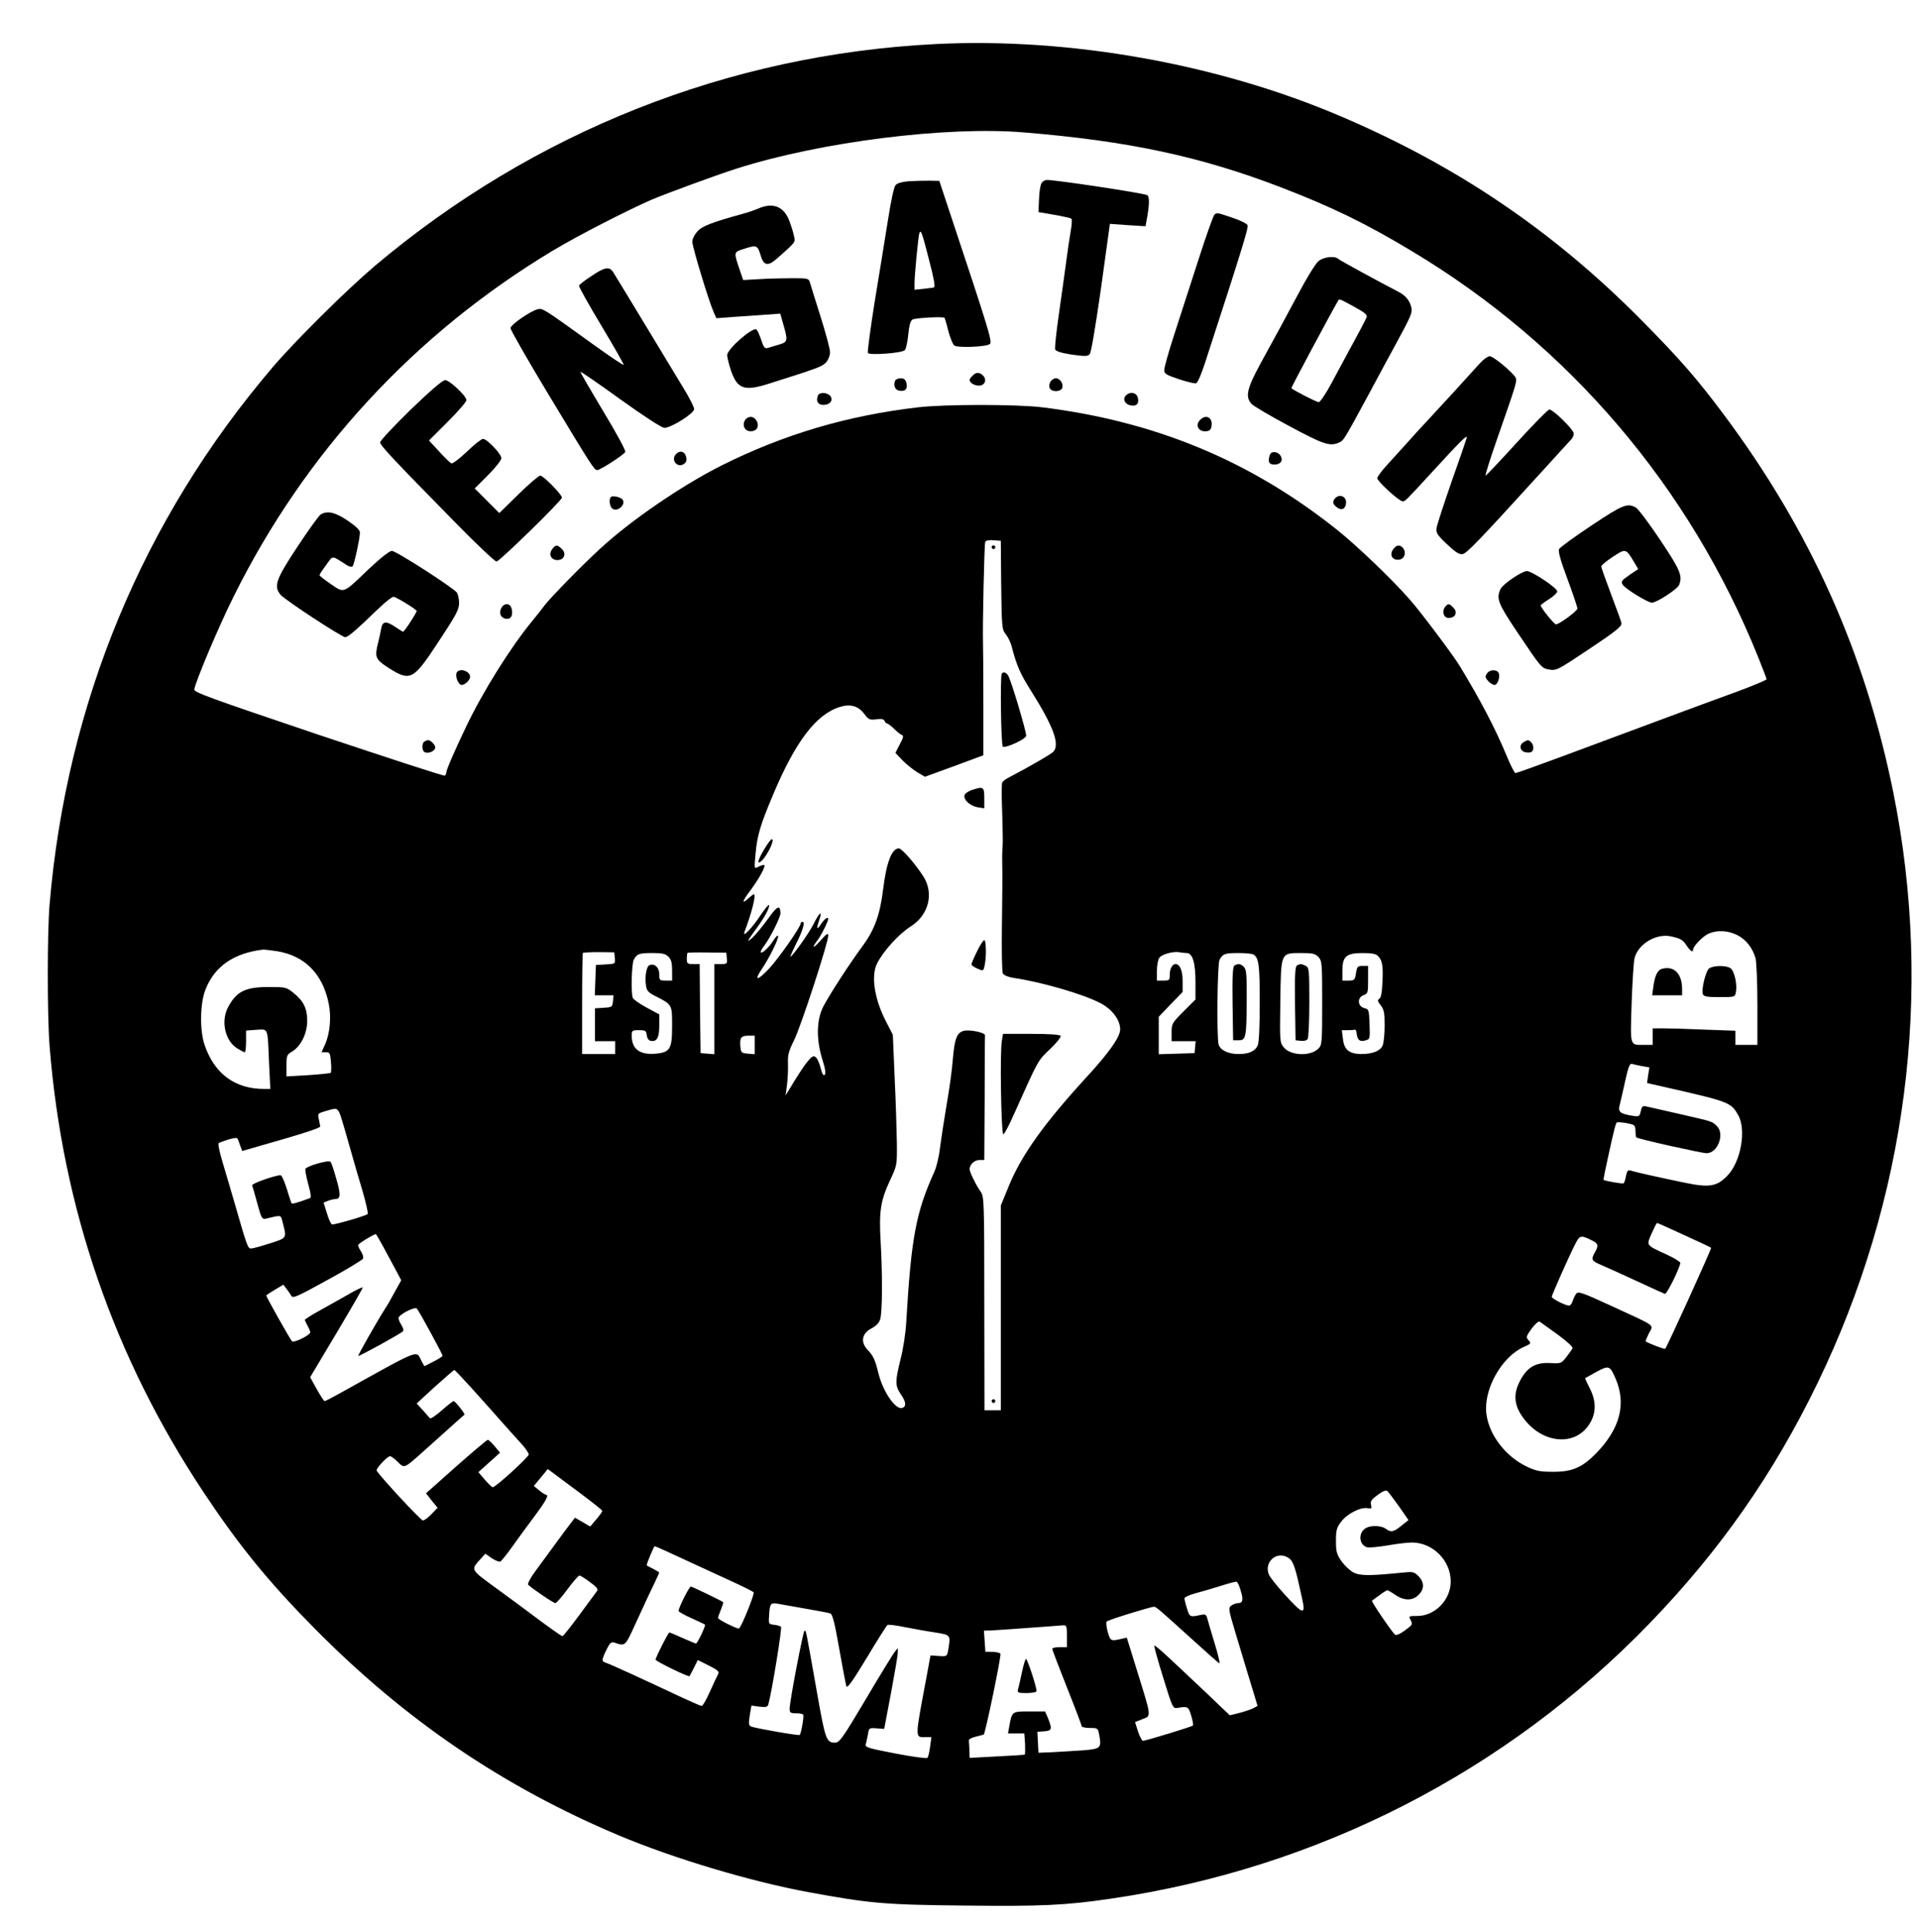 <?xml version="1.0" standalone="no"?>
<!DOCTYPE svg PUBLIC "-//W3C//DTD SVG 20010904//EN"
 "http://www.w3.org/TR/2001/REC-SVG-20010904/DTD/svg10.dtd">
<svg version="1.0" xmlns="http://www.w3.org/2000/svg"
 width="1045pt" height="1052pt" viewBox="0 0 1045 1052"
 preserveAspectRatio="xMidYMid meet">

<g transform="translate(0,1052) scale(0.1,-0.1)"
fill="#000000" stroke="none">
<path d="M5093 10280 c-1125 -57 -2185 -477 -3053 -1209 -153 -130 -435 -409
-557 -553 -706 -829 -1120 -1828 -1213 -2923 -13 -155 -13 -606 0 -771 70
-882 351 -1697 839 -2431 195 -293 353 -487 604 -741 494 -500 1029 -863 1657
-1127 299 -126 722 -252 1032 -309 331 -61 416 -69 845 -73 423 -5 557 1 806
38 1124 165 2151 691 2934 1503 379 393 671 810 909 1301 487 1003 633 2130
415 3215 -154 765 -453 1432 -926 2065 -148 198 -241 304 -448 513 -477 482
-1000 837 -1632 1107 -670 287 -1480 432 -2212 395z m482 -481 c572 -47 962
-131 1400 -299 276 -106 465 -198 714 -348 856 -513 1513 -1284 1887 -2215 24
-60 44 -112 44 -116 0 -4 -71 -34 -157 -66 -152 -55 -475 -175 -969 -359 -127
-47 -236 -86 -241 -86 -6 0 -27 42 -48 93 -62 149 -141 301 -257 492 -37 60
-210 291 -270 359 -95 109 -289 295 -401 384 -469 373 -987 588 -1602 664
-142 17 -526 17 -675 0 -386 -45 -731 -147 -1071 -317 -215 -108 -496 -300
-663 -455 -95 -87 -269 -265 -300 -306 -17 -23 -47 -61 -67 -85 -116 -140
-271 -387 -362 -579 -66 -138 -107 -234 -107 -248 0 -6 -4 -13 -8 -16 -5 -3
-314 98 -688 223 -595 201 -679 231 -676 247 9 49 135 347 214 505 389 785
985 1431 1738 1884 135 81 396 215 537 277 78 33 362 138 468 171 456 145
1141 231 1560 196z m-123 -2464 c3 -232 4 -242 25 -269 13 -16 28 -47 33 -70
26 -99 45 -144 102 -234 124 -197 159 -292 126 -334 -11 -13 -126 -80 -250
-145 -14 -7 -28 -19 -31 -26 -2 -7 -3 -60 -1 -117 2 -58 4 -125 4 -150 1 -25
1 -65 -1 -90 -2 -25 -2 -72 -1 -105 1 -33 0 -172 -2 -310 -2 -137 0 -257 5
-266 5 -10 28 -19 56 -24 153 -22 383 -89 476 -138 64 -34 107 -91 107 -143 0
-41 -63 -130 -189 -266 -225 -246 -348 -418 -416 -583 l-45 -110 0 -557 0
-558 -45 0 -44 0 -1 581 c0 550 -1 583 -19 608 -26 37 -61 108 -61 124 0 25
26 50 53 50 l27 0 2 333 c0 184 1 340 2 346 1 15 -84 33 -117 24 -36 -9 -49
-44 -58 -151 -4 -55 -19 -167 -34 -250 -14 -82 -30 -188 -36 -234 -5 -47 -19
-105 -30 -130 -101 -222 -127 -360 -154 -821 -3 -58 -17 -149 -31 -202 -30
-121 -30 -144 1 -190 29 -42 32 -66 9 -75 -35 -13 -104 84 -130 187 -19 77
-28 96 -61 131 -38 41 -29 88 21 114 27 14 43 31 49 50 12 40 13 235 3 415
-10 173 -2 229 51 343 38 81 38 83 37 202 -1 66 -6 226 -12 355 l-10 235 -36
70 c-64 122 -84 251 -50 318 35 69 118 160 182 201 99 62 129 179 71 272 -43
68 -118 154 -134 154 -39 0 -68 -77 -86 -224 -17 -137 -46 -219 -112 -308 -72
-98 -176 -258 -213 -328 -38 -73 -40 -179 -6 -289 16 -50 20 -77 13 -84 -7 -7
-14 5 -22 36 -6 26 -18 52 -26 59 -13 11 -20 7 -45 -22 -16 -19 -49 -69 -74
-110 l-46 -75 8 60 c4 33 6 85 5 115 -2 45 4 66 33 125 36 71 187 533 186 570
0 16 -8 11 -40 -25 -43 -49 -54 -47 -16 3 20 27 56 99 56 113 0 15 -21 -1 -39
-28 -23 -36 -27 -28 -10 21 19 55 2 45 -29 -18 -25 -51 -118 -181 -128 -181
-2 0 11 30 30 68 38 75 52 122 36 122 -5 0 -10 -4 -10 -9 0 -19 -119 -189
-172 -246 -63 -67 -85 -69 -40 -3 40 59 94 167 89 181 -2 6 -13 -5 -25 -24
-23 -37 -61 -73 -69 -65 -3 2 6 20 20 38 33 44 87 153 87 175 -1 48 -18 40
-68 -31 -29 -40 -67 -86 -84 -102 -36 -33 -30 -20 22 51 44 60 72 113 68 126
-2 5 -22 -19 -45 -53 -45 -69 -102 -129 -89 -93 40 104 65 205 51 205 -3 0
-15 -9 -27 -20 -41 -38 -38 -20 6 38 51 68 91 142 76 142 -6 0 -21 -5 -32 -11
-21 -11 -21 -10 -14 67 9 104 26 161 97 329 121 287 233 435 362 475 57 18
100 6 132 -36 25 -33 31 -36 67 -31 28 4 41 1 45 -9 3 -8 9 -14 14 -14 4 0 22
-13 38 -29 16 -16 35 -31 43 -34 10 -3 7 -15 -12 -50 l-24 -47 39 -41 c22 -22
58 -51 81 -65 l41 -24 159 58 159 59 0 279 c0 153 -1 304 -2 334 -3 86 7 534
12 548 3 9 19 12 45 10 l40 -3 2 -240z m4008 -1907 c49 -25 84 -70 100 -127 5
-20 10 -134 10 -253 l0 -218 -60 0 -60 0 0 38 0 39 -167 6 c-91 4 -192 7 -225
7 l-58 0 0 -45 0 -45 -44 0 c-83 0 -78 -14 -71 224 4 116 11 228 16 248 20 79
121 138 202 118 51 -12 61 -18 82 -50 20 -30 35 -39 35 -21 0 18 54 74 85 87
46 20 105 17 155 -8z m-7951 -88 c151 -25 248 -123 281 -285 15 -72 7 -161
-19 -221 l-20 -44 24 0 c21 0 23 -5 27 -52 3 -29 2 -56 -1 -60 -3 -3 -59 -9
-123 -13 l-118 -7 0 59 c0 55 2 60 30 76 48 29 82 97 83 166 0 69 -19 109 -76
155 -38 30 -42 31 -135 31 -128 0 -176 -25 -222 -114 -38 -76 -13 -181 53
-221 18 -11 35 -20 40 -20 4 0 7 27 7 59 l0 59 55 4 c67 4 62 17 70 -179 l7
-143 -35 0 c-157 0 -270 83 -323 240 -27 80 -25 226 5 301 49 127 156 200 316
218 6 0 39 -4 74 -9z m1839 -37 c3 -32 3 -32 -50 -35 l-53 -3 -3 -82 -3 -83
51 0 51 0 -3 -32 c-3 -32 -5 -33 -50 -36 l-48 -3 0 -90 0 -89 55 0 55 0 0 -35
0 -35 -90 0 -90 0 0 273 c0 151 2 276 4 278 3 2 42 4 88 4 l83 -1 3 -31z m610
-2 c3 -29 1 -31 -32 -31 l-36 0 0 -246 0 -245 -37 3 -38 3 -3 243 -2 242 -35
0 c-32 0 -35 3 -35 28 0 16 2 31 4 33 2 2 51 3 108 2 l103 -1 3 -31z m2504 29
c32 0 48 -52 48 -156 l0 -97 -65 -65 c-62 -62 -65 -67 -65 -113 l0 -49 66 0
65 0 -3 -32 -3 -33 -97 -3 -98 -3 0 102 0 102 65 68 65 67 0 60 c0 57 -15 92
-39 92 -17 0 -31 -26 -31 -57 0 -31 -2 -33 -35 -33 l-35 0 0 53 c0 29 6 61 13
71 14 20 78 37 112 30 11 -2 28 -4 37 -4z m-2822 -20 c15 -15 20 -33 20 -75
l0 -55 -35 0 c-33 0 -35 2 -35 35 0 36 -25 60 -53 49 -17 -6 -27 -64 -19 -112
3 -26 13 -37 46 -54 97 -49 96 -47 96 -163 0 -127 -10 -145 -88 -153 -88 -8
-132 25 -132 98 0 28 2 30 39 30 36 0 40 -3 43 -27 2 -17 10 -29 21 -31 34 -7
47 17 47 82 l0 62 -69 37 c-38 21 -72 44 -75 53 -11 28 -6 185 5 207 18 33 28
37 102 37 54 0 71 -4 87 -20z m3186 12 c29 -19 34 -56 34 -261 0 -133 -4 -219
-11 -234 -14 -32 -49 -47 -105 -47 -55 0 -99 21 -108 52 -11 43 -7 438 5 461
18 33 28 37 104 37 39 0 75 -4 81 -8z m354 -14 c19 -21 20 -34 20 -250 0 -214
-1 -229 -20 -248 -43 -43 -149 -40 -188 5 -23 28 -23 29 -20 250 4 271 1 265
114 265 62 0 76 -3 94 -22z m324 6 c23 -23 29 -54 24 -144 -2 -55 -8 -84 -17
-89 -11 -7 -10 -14 8 -36 18 -23 21 -41 21 -111 0 -46 -5 -94 -11 -108 -14
-30 -55 -46 -118 -46 -64 1 -92 24 -98 83 l-6 47 32 0 c17 0 34 1 39 3 4 1 9
-9 10 -23 5 -35 16 -44 47 -36 25 7 26 8 23 88 -3 78 -4 82 -28 88 -37 9 -41
56 -6 70 25 9 26 13 26 85 l0 75 -30 0 c-27 0 -30 -4 -36 -40 -6 -37 -9 -40
-40 -40 l-34 0 0 53 c0 79 21 97 110 97 49 0 73 -4 84 -16z m-3394 -485 l0
-50 -37 3 c-35 3 -38 6 -41 36 -5 50 3 62 43 62 l35 0 0 -51z m4833 -115 l39
-7 -7 -42 -6 -43 93 -21 c353 -80 363 -84 402 -151 48 -81 16 -260 -60 -335
-55 -56 -97 -63 -223 -37 -118 24 -277 59 -303 68 -13 4 -18 -3 -24 -31 -3
-19 -9 -37 -13 -39 -6 -4 -102 13 -109 19 -1 1 9 53 23 116 35 161 43 190 49
196 3 3 27 1 53 -3 45 -9 48 -11 49 -41 0 -18 2 -35 5 -37 7 -8 356 -86 382
-86 62 0 101 107 55 149 -26 25 -17 22 -208 66 -85 19 -165 37 -177 40 -18 4
-23 -1 -28 -26 -7 -30 -9 -31 -47 -25 -66 11 -78 21 -68 58 5 18 18 77 30 131
18 81 25 97 38 93 10 -3 34 -8 55 -12z m-7067 -340 c14 -49 34 -118 44 -154
10 -36 34 -119 54 -185 19 -66 32 -123 28 -126 -11 -11 -183 -60 -194 -57 -6
2 -19 30 -28 62 l-18 57 25 10 c13 5 30 9 37 9 31 0 33 22 8 108 -13 48 -28
91 -32 95 -10 12 -131 -23 -137 -39 -2 -7 5 -45 16 -84 14 -52 17 -72 8 -75
-71 -26 -97 -33 -100 -27 -2 4 -14 40 -26 80 -12 39 -27 72 -33 72 -30 0 -158
-45 -155 -55 2 -5 15 -50 28 -98 21 -77 26 -88 44 -84 91 21 83 23 94 -19 23
-88 25 -85 -69 -115 -47 -15 -93 -28 -102 -28 -18 -1 -22 9 -88 239 -23 80
-55 187 -70 238 -15 50 -24 94 -19 97 4 3 29 12 54 20 35 10 47 10 50 2 3 -7
9 -24 14 -38 l10 -27 83 24 c243 69 343 101 342 110 -1 5 -5 23 -8 40 -7 31
-6 31 46 46 63 18 58 23 94 -98z m7230 -550 c132 -60 209 -96 212 -99 4 -3
-240 -540 -250 -550 -4 -4 -95 31 -106 40 -2 2 6 21 17 44 26 49 46 34 -199
147 -172 79 -186 83 -198 67 -7 -10 -15 -28 -19 -40 -3 -13 -12 -23 -19 -23
-19 0 -94 38 -94 48 0 9 99 232 130 291 23 45 30 46 93 14 30 -15 33 -27 12
-63 -22 -39 -19 -46 33 -68 26 -11 112 -50 192 -87 80 -37 150 -69 156 -71 10
-5 84 145 84 169 -1 7 -35 27 -76 46 -113 52 -109 47 -80 114 14 31 27 57 29
57 3 0 40 -16 83 -36z m-7023 -86 c19 -35 50 -92 68 -126 l34 -64 -34 -61
c-18 -34 -43 -78 -56 -97 -48 -76 -147 -251 -144 -254 4 -4 229 120 243 134 5
5 2 19 -8 34 -9 14 -16 31 -16 38 0 18 88 64 100 52 11 -11 140 -248 140 -257
0 -4 -22 -18 -50 -32 l-49 -25 -15 27 c-33 61 11 79 -457 -181 -36 -20 -68
-36 -71 -36 -4 0 -23 29 -43 65 l-36 65 145 243 c79 133 143 243 141 246 -2 2
-30 -11 -62 -29 -60 -34 -72 -41 -185 -104 -38 -21 -68 -41 -68 -44 1 -4 7
-18 15 -32 8 -14 14 -30 15 -35 0 -15 -89 -60 -100 -49 -10 10 -140 241 -140
249 0 2 21 16 46 31 l47 28 16 -21 c9 -11 21 -29 27 -39 9 -16 27 -8 198 86
103 56 190 109 193 116 3 8 -2 25 -11 39 -9 13 -16 29 -16 34 0 8 75 54 97 61
1 0 17 -28 36 -62z m6400 -486 c53 -39 84 -68 80 -75 -3 -7 -19 -28 -34 -48
-27 -34 -29 -35 -86 -32 -80 5 -127 -22 -166 -97 -36 -69 -33 -128 12 -193
105 -153 296 -169 372 -32 32 55 30 119 -4 185 -15 29 -26 54 -25 55 2 1 29
16 61 34 68 37 74 35 105 -37 59 -138 24 -272 -106 -406 -75 -77 -130 -101
-232 -101 -72 0 -94 4 -143 27 -118 55 -209 174 -223 290 -16 133 84 310 204
363 39 17 41 20 26 36 -15 17 -14 21 16 63 19 26 38 42 44 39 6 -4 50 -36 99
-71z m-5916 -290 c48 -54 120 -133 158 -177 39 -44 89 -100 113 -126 23 -25
42 -52 41 -60 -1 -15 -182 -180 -196 -178 -4 0 -24 19 -43 41 l-35 41 59 53
59 53 -29 35 c-16 19 -33 35 -37 35 -5 1 -82 -65 -173 -145 l-164 -146 31 -40
32 -39 -34 -35 c-18 -19 -39 -34 -46 -34 -12 0 -244 251 -252 272 -4 11 58 78
73 78 6 0 25 -14 42 -31 38 -37 31 -40 155 71 167 150 204 183 208 186 5 4
-50 74 -59 74 -4 0 -33 -23 -65 -51 -32 -28 -60 -47 -64 -42 -3 4 -21 24 -39
44 l-33 36 100 92 c56 50 103 91 105 91 2 0 44 -44 93 -98z m596 -576 c64 -48
117 -90 117 -94 0 -4 -15 -25 -33 -46 l-33 -39 -41 24 -42 24 -23 -30 c-22
-28 -101 -136 -194 -263 -26 -35 -42 -67 -38 -72 29 -26 138 -100 148 -100 6
0 36 34 66 75 30 41 60 75 65 75 6 0 32 -16 58 -36 34 -24 46 -39 39 -47 -5
-7 -48 -65 -95 -129 -48 -65 -90 -118 -94 -118 -7 0 -90 60 -187 133 -16 12
-91 68 -167 123 -153 112 -148 102 -86 171 l20 22 34 -24 c20 -13 40 -21 47
-19 6 3 34 37 61 75 28 39 82 114 122 167 67 90 84 121 66 122 -5 1 -21 11
-37 24 l-29 24 38 46 38 46 31 -23 c17 -13 84 -63 149 -111z m4455 -69 l52
-75 -39 -31 c-43 -35 -57 -37 -85 -16 -23 17 -79 20 -107 4 -44 -23 -40 -93 6
-105 12 -3 62 2 111 10 49 9 109 16 134 16 113 -1 210 -98 210 -212 0 -100
-85 -188 -182 -188 -45 0 -48 -1 -38 -19 14 -28 14 -28 -31 -61 -28 -20 -46
-27 -53 -21 -17 14 -130 181 -125 184 2 2 21 15 41 30 20 15 39 27 43 27 3 0
23 -11 43 -25 48 -33 95 -33 127 0 32 31 32 69 -1 102 -24 24 -30 25 -87 19
-178 -18 -231 -18 -267 1 -19 10 -48 38 -65 61 -26 38 -30 52 -30 111 0 59 4
72 29 105 32 43 106 80 143 73 21 -4 24 -2 19 18 -5 19 2 29 36 54 26 20 45
27 52 22 6 -5 35 -43 64 -84z m-3986 -246 c34 -16 99 -45 143 -66 44 -20 134
-62 200 -92 66 -30 124 -59 129 -64 7 -6 -61 -177 -79 -197 -6 -6 -115 48
-115 57 0 5 7 25 16 46 8 20 14 38 12 40 -9 8 -169 85 -176 85 -9 0 -67 -116
-67 -133 0 -4 32 -22 70 -39 39 -18 72 -33 74 -35 6 -4 -41 -103 -49 -103 -4
0 -37 14 -73 30 -37 17 -69 30 -72 30 -6 0 -75 -136 -75 -148 0 -9 180 -96
185 -90 1 2 12 22 24 46 l21 42 60 -30 c51 -26 58 -33 50 -48 -5 -9 -25 -52
-44 -94 -19 -43 -39 -78 -45 -78 -5 0 -51 20 -103 44 -198 93 -395 184 -416
190 -27 9 -27 14 0 71 19 38 26 45 43 40 62 -20 57 -25 120 112 32 70 73 159
92 197 18 38 33 71 33 72 0 2 -15 11 -32 20 -18 9 -34 18 -36 19 -4 3 39 105
43 105 2 0 32 -13 67 -29z m3378 -31 c29 -15 40 -42 66 -159 28 -123 29 -131
11 -131 -17 0 -165 164 -178 197 -25 66 40 126 101 93z m-254 -181 c16 -51 12
-69 -14 -69 -10 0 -26 -6 -36 -13 -18 -13 -17 -20 23 -153 23 -76 53 -175 66
-219 13 -44 31 -101 39 -128 l14 -47 -26 -14 c-15 -7 -49 -18 -76 -25 l-49
-12 -61 58 c-34 33 -95 91 -136 129 -41 39 -105 99 -143 134 -37 35 -69 61
-71 59 -3 -2 19 -81 48 -174 50 -163 53 -170 77 -166 58 10 61 8 76 -43 8 -26
12 -50 9 -53 -6 -6 -257 -83 -272 -83 -5 0 -18 23 -27 51 l-16 51 40 16 c49
19 51 6 -28 260 l-57 184 -30 -7 c-58 -13 -59 -12 -74 39 -7 26 -10 52 -5 56
9 9 239 80 257 80 12 0 23 -10 212 -181 75 -68 139 -125 144 -127 5 -2 -7 48
-26 110 -19 62 -37 124 -40 136 -6 21 -11 23 -38 17 -56 -12 -58 -11 -72 35
-8 25 -14 50 -14 56 0 6 26 18 58 27 31 8 93 26 137 40 44 14 84 25 89 23 5
-1 15 -22 22 -47z m-2371 -99 c66 -11 127 -23 136 -26 12 -3 24 -48 49 -192
18 -103 36 -195 39 -205 5 -13 34 28 111 155 57 95 108 176 113 179 5 3 48 -2
95 -12 48 -9 122 -23 165 -29 85 -14 84 -13 71 -93 -7 -38 -7 -38 -52 -35
l-45 3 -23 -125 c-63 -337 -63 -320 -1 -320 l29 0 -7 -52 c-4 -29 -10 -57 -15
-61 -4 -4 -82 6 -174 24 -141 27 -166 34 -162 48 3 9 8 33 12 54 6 38 7 38 48
35 l41 -3 37 195 c20 107 37 206 37 220 l0 25 -17 -21 c-9 -11 -80 -127 -157
-257 -124 -209 -143 -236 -166 -237 -50 0 -54 12 -103 290 -59 333 -56 320
-65 320 -7 0 -82 -390 -81 -427 0 -19 5 -23 34 -23 19 0 37 -3 40 -8 5 -8 -11
-102 -19 -110 -5 -5 -241 36 -265 46 -13 6 -14 16 -7 61 l9 53 43 -6 c36 -4
45 -2 49 12 18 62 76 416 69 423 -4 4 -21 9 -38 11 -29 3 -30 5 -27 48 4 67 8
73 45 67 17 -3 86 -15 152 -27z m1425 -150 l0 -60 -40 0 c-22 0 -40 -4 -40 -9
0 -5 36 -99 80 -210 44 -110 80 -205 80 -211 0 -5 20 -10 45 -10 42 0 44 -1
50 -34 15 -76 10 -80 -90 -88 -49 -3 -124 -8 -165 -10 l-75 -3 -3 57 -3 57 38
3 c42 3 44 12 18 76 l-14 32 -86 0 c-95 0 -94 1 -109 -82 l-7 -38 45 0 44 0 4
-56 c1 -31 1 -57 -2 -59 -3 -2 -71 -6 -152 -10 l-148 -8 -1 42 c-1 22 -2 46
-3 53 -1 7 17 16 39 21 22 6 41 10 42 11 9 7 96 427 91 440 -2 5 -21 10 -42
10 l-40 1 -4 58 -4 57 39 1 c21 1 112 7 203 14 91 6 175 13 188 14 20 1 22 -3
22 -59z"/>
<path d="M4949 9533 c-37 -3 -62 -10 -72 -21 -9 -10 -25 -85 -41 -187 -15 -93
-47 -293 -72 -443 -24 -151 -41 -278 -38 -284 9 -14 185 -1 201 15 7 7 15 45
19 85 5 53 12 75 24 82 16 9 167 17 174 9 1 -2 11 -34 20 -71 10 -37 24 -72
32 -79 18 -15 179 -8 195 8 13 13 -9 85 -211 692 l-65 196 -55 1 c-30 0 -80
-1 -111 -3z m110 -428 c26 -98 35 -148 27 -150 -6 -2 -32 -5 -58 -8 l-48 -5 0
36 c0 42 20 250 26 271 8 25 15 6 53 -144z"/>
<path d="M5671 9521 c-6 -10 -12 -49 -13 -87 l-3 -69 87 -15 c47 -8 89 -18 93
-21 3 -4 2 -33 -4 -65 -6 -33 -17 -108 -25 -169 -8 -60 -26 -190 -40 -287 -14
-97 -23 -183 -20 -191 4 -10 33 -19 90 -28 72 -10 87 -10 98 2 8 8 32 153 62
362 l48 348 97 -7 97 -6 5 28 c16 83 18 131 5 141 -12 10 -496 83 -546 83 -12
0 -26 -8 -31 -19z"/>
<path d="M4131 9385 c-18 -8 -56 -21 -85 -29 -170 -47 -222 -67 -248 -96 -16
-17 -28 -42 -28 -57 0 -27 89 -321 116 -382 l15 -34 92 7 c51 3 129 9 174 12
l82 6 15 -53 c28 -96 27 -101 -23 -116 -24 -7 -52 -15 -61 -18 -15 -5 -22 4
-35 45 -9 27 -21 52 -26 56 -22 13 -159 -107 -159 -140 0 -12 9 -50 21 -85 34
-99 72 -113 204 -71 269 85 291 93 313 116 13 15 22 38 22 56 0 17 -23 103
-51 192 -28 88 -54 172 -58 186 -7 24 -10 25 -97 25 -49 0 -129 -2 -178 -5
l-89 -5 -17 50 c-35 104 -36 101 19 119 71 23 76 21 92 -31 17 -60 40 -65 89
-22 104 92 102 89 94 122 -3 18 -15 56 -26 85 -29 77 -88 101 -167 67z"/>
<path d="M6614 9352 c-6 -4 -46 -115 -88 -247 -43 -132 -102 -315 -132 -408
-30 -92 -54 -178 -54 -191 0 -22 9 -27 80 -51 45 -15 87 -25 94 -22 8 3 30 54
49 114 200 614 236 733 231 746 -3 9 -40 27 -82 41 -86 29 -83 28 -98 18z"/>
<path d="M7179 9097 c-15 -12 -64 -92 -109 -177 -87 -163 -96 -179 -206 -380
-74 -136 -84 -181 -49 -219 10 -12 102 -66 205 -121 188 -101 222 -112 272
-90 26 12 27 14 168 275 56 105 120 223 142 263 85 157 90 169 83 199 -8 36
-32 65 -70 84 -95 49 -321 172 -329 180 -19 17 -80 10 -107 -14z m196 -248
c59 -32 72 -44 67 -57 -8 -18 -38 -76 -99 -187 -21 -39 -63 -117 -93 -173 -30
-56 -61 -102 -69 -102 -11 0 -131 61 -149 76 -3 1 217 412 255 477 6 11 8 10
88 -34z"/>
<path d="M3221 9017 c-36 -23 -66 -47 -68 -52 -2 -6 53 -104 122 -219 69 -115
124 -211 121 -213 -2 -3 -78 48 -168 113 -269 194 -274 197 -300 190 -42 -11
-148 -85 -148 -103 0 -10 95 -176 211 -368 231 -383 245 -405 261 -405 17 0
146 84 153 99 3 8 -49 104 -121 223 -69 115 -125 211 -123 213 3 2 101 -66
219 -151 130 -93 224 -154 238 -154 37 0 162 79 162 102 0 10 -26 63 -59 116
-108 179 -367 607 -382 630 -20 32 -46 28 -118 -21z"/>
<path d="M8060 8543 c-58 -65 -232 -255 -291 -318 -31 -33 -79 -85 -105 -115
-27 -30 -75 -83 -106 -117 -32 -34 -58 -69 -58 -77 0 -17 119 -126 138 -126
14 0 14 0 152 150 166 181 202 217 197 195 -3 -11 -40 -119 -83 -240 -42 -121
-79 -234 -81 -250 -4 -26 3 -38 56 -88 45 -43 67 -57 84 -55 23 3 81 63 427
443 85 94 161 176 167 183 7 7 13 21 13 31 0 21 -112 131 -133 131 -7 0 -87
-81 -177 -180 -90 -99 -167 -180 -170 -180 -4 0 24 89 62 198 101 289 109 314
103 332 -8 24 -121 120 -143 120 -10 0 -34 -17 -52 -37z"/>
<path d="M5296 8474 c-9 -8 -16 -19 -16 -23 0 -15 25 -31 51 -31 32 0 45 32
22 55 -19 19 -38 19 -57 -1z"/>
<path d="M4874 8446 c-10 -27 1 -51 25 -54 31 -5 45 11 37 42 -5 19 -13 26
-32 26 -13 0 -27 -6 -30 -14z"/>
<path d="M5720 8441 c-15 -29 -2 -51 30 -51 16 0 30 7 34 16 9 22 -11 54 -34
54 -11 0 -24 -9 -30 -19z"/>
<path d="M2236 8289 c-91 -89 -166 -169 -166 -178 1 -17 65 -86 402 -429 120
-123 225 -222 232 -220 20 4 356 333 356 348 0 17 -101 120 -118 120 -8 0 -62
-46 -119 -102 l-104 -102 -67 67 -67 67 73 73 c40 40 72 81 72 92 0 23 -78
105 -100 105 -8 0 -48 -31 -88 -70 -41 -39 -78 -67 -85 -63 -6 3 -37 32 -66
65 l-55 59 102 102 c56 56 102 109 102 118 0 22 -92 109 -116 109 -14 0 -81
-58 -188 -161z"/>
<path d="M4454 8366 c-12 -31 0 -51 30 -51 36 0 56 26 37 49 -17 20 -60 21
-67 2z"/>
<path d="M6129 8364 c-17 -20 -1 -48 31 -52 30 -5 44 11 36 42 -7 30 -45 36
-67 10z"/>
<path d="M4060 8236 c-20 -25 -8 -61 21 -64 36 -4 55 21 41 53 -13 28 -43 33
-62 11z"/>
<path d="M6536 8234 c-31 -30 -8 -69 36 -62 17 2 24 11 26 32 5 43 -32 61 -62
30z"/>
<path d="M3682 8048 c-32 -32 7 -80 43 -54 13 9 16 20 11 39 -7 29 -33 36 -54
15z"/>
<path d="M6916 8045 c-14 -38 -7 -55 24 -55 34 0 49 23 33 49 -14 22 -49 26
-57 6z"/>
<path d="M3327 7814 c-12 -12 -8 -51 7 -63 26 -22 75 19 57 47 -8 14 -54 25
-64 16z"/>
<path d="M7272 7808 c-18 -18 -15 -35 10 -52 26 -19 48 -5 48 29 0 32 -35 46
-58 23z"/>
<path d="M8666 7658 c-92 -61 -171 -119 -176 -128 -6 -11 7 -60 46 -164 30
-81 54 -153 54 -160 0 -13 -99 -86 -117 -86 -10 0 -83 91 -83 103 0 3 20 18
45 34 25 15 45 35 45 43 0 18 -138 110 -165 110 -27 0 -132 -71 -144 -98 -24
-52 -14 -78 95 -240 127 -189 128 -190 169 -198 40 -7 46 -4 215 109 144 96
180 124 180 142 0 6 -25 75 -55 154 -30 79 -55 149 -55 156 0 7 28 30 63 53
70 46 71 46 116 -30 l22 -37 -46 -31 c-46 -32 -50 -37 -37 -56 15 -22 136 -96
157 -96 27 0 140 74 149 97 19 50 6 81 -103 244 -60 90 -120 170 -133 177 -46
26 -71 16 -242 -98z"/>
<path d="M1747 7719 c-10 -6 -67 -85 -127 -176 -118 -178 -131 -216 -92 -262
23 -28 333 -231 352 -231 16 1 59 38 176 151 39 38 78 69 87 69 12 0 107 -57
126 -76 4 -4 -66 -114 -74 -114 -2 0 -21 11 -41 25 -53 36 -72 33 -79 -12 -4
-21 -11 -54 -16 -73 -20 -79 -15 -91 58 -138 118 -74 133 -67 272 145 95 144
111 174 111 209 0 22 -6 48 -12 57 -22 28 -331 227 -354 227 -13 0 -60 -37
-124 -97 -145 -139 -134 -134 -208 -84 -34 23 -62 45 -62 49 0 4 16 29 36 55
39 54 27 54 110 1 14 -10 29 -13 34 -8 9 10 40 153 40 185 0 12 -24 35 -67 64
-69 46 -109 55 -146 34z"/>
<path d="M3006 7528 c-20 -28 -4 -58 29 -58 37 0 51 34 25 60 -25 25 -35 25
-54 -2z"/>
<path d="M7586 7528 c-21 -30 -4 -60 32 -56 30 3 42 39 22 64 -17 20 -36 17
-54 -8z"/>
<path d="M2728 7205 c-13 -29 3 -55 34 -55 23 0 32 22 24 55 -8 33 -43 33 -58
0z"/>
<path d="M7870 7216 c-20 -25 -9 -61 19 -61 36 0 50 29 27 54 -23 25 -30 26
-46 7z"/>
<path d="M2486 6855 c-8 -21 11 -65 28 -65 18 0 46 27 46 44 0 33 -62 51 -74
21z"/>
<path d="M8102 6858 c-7 -7 -12 -17 -12 -23 0 -15 33 -45 49 -45 15 0 30 39
23 62 -5 21 -42 24 -60 6z"/>
<path d="M2313 6483 c-16 -6 -17 -49 -2 -58 19 -12 59 4 59 25 0 16 -29 43
-42 39 -2 0 -9 -3 -15 -6z"/>
<path d="M8298 6479 c-27 -15 -22 -47 6 -55 14 -3 30 -3 35 1 15 8 14 38 -1
53 -14 14 -18 14 -40 1z"/>
<path d="M5400 7540 c0 -5 5 -10 10 -10 6 0 10 5 10 10 0 6 -4 10 -10 10 -5 0
-10 -4 -10 -10z"/>
<path d="M5455 6851 c-9 -16 -4 -391 6 -397 16 -9 124 40 127 59 3 17 -79 293
-97 326 -10 19 -28 25 -36 12z"/>
<path d="M5290 6217 c-19 -7 -36 -19 -38 -28 -5 -25 30 -57 71 -65 l37 -6 0
56 c0 62 -5 65 -70 43z"/>
<path d="M4162 5896 c-35 -59 -42 -87 -17 -66 31 26 77 120 58 120 -5 0 -23
-24 -41 -54z"/>
<path d="M5320 5338 c-17 -34 -30 -65 -30 -70 0 -5 15 -15 33 -23 31 -13 32
-13 38 13 11 45 10 142 -1 142 -6 0 -24 -28 -40 -62z"/>
<path d="M5456 4854 c-12 -61 -4 -515 8 -511 6 2 32 51 57 108 136 303 129
291 197 356 36 34 61 66 58 72 -5 7 -61 11 -160 11 l-154 0 -6 -36z"/>
<path d="M5400 2890 c0 -5 5 -10 10 -10 6 0 10 5 10 10 0 6 -4 10 -10 10 -5 0
-10 -4 -10 -10z"/>
<path d="M9307 5246 c-19 -15 -43 -115 -34 -140 5 -13 24 -16 90 -16 84 0 85
0 90 28 8 40 -8 114 -29 129 -23 17 -94 16 -117 -1z"/>
<path d="M9050 5244 c-24 -7 -38 -37 -46 -93 l-7 -51 82 0 81 0 0 34 c0 84
-44 128 -110 110z"/>
<path d="M6722 5262 c-9 -7 -12 -55 -10 -208 l3 -199 30 0 c40 0 43 16 44 217
1 139 -2 169 -15 182 -17 18 -32 20 -52 8z"/>
<path d="M7062 5262 c-9 -7 -12 -55 -10 -208 l3 -199 29 -3 c16 -2 32 2 37 10
5 7 9 97 9 200 0 175 -1 188 -19 198 -23 12 -32 12 -49 2z"/>
<path d="M5565 1413 c-9 -43 -19 -86 -22 -95 -4 -15 3 -18 46 -18 27 0 52 4
55 9 6 8 -45 165 -56 177 -4 3 -14 -30 -23 -73z"/>
</g>
</svg>
